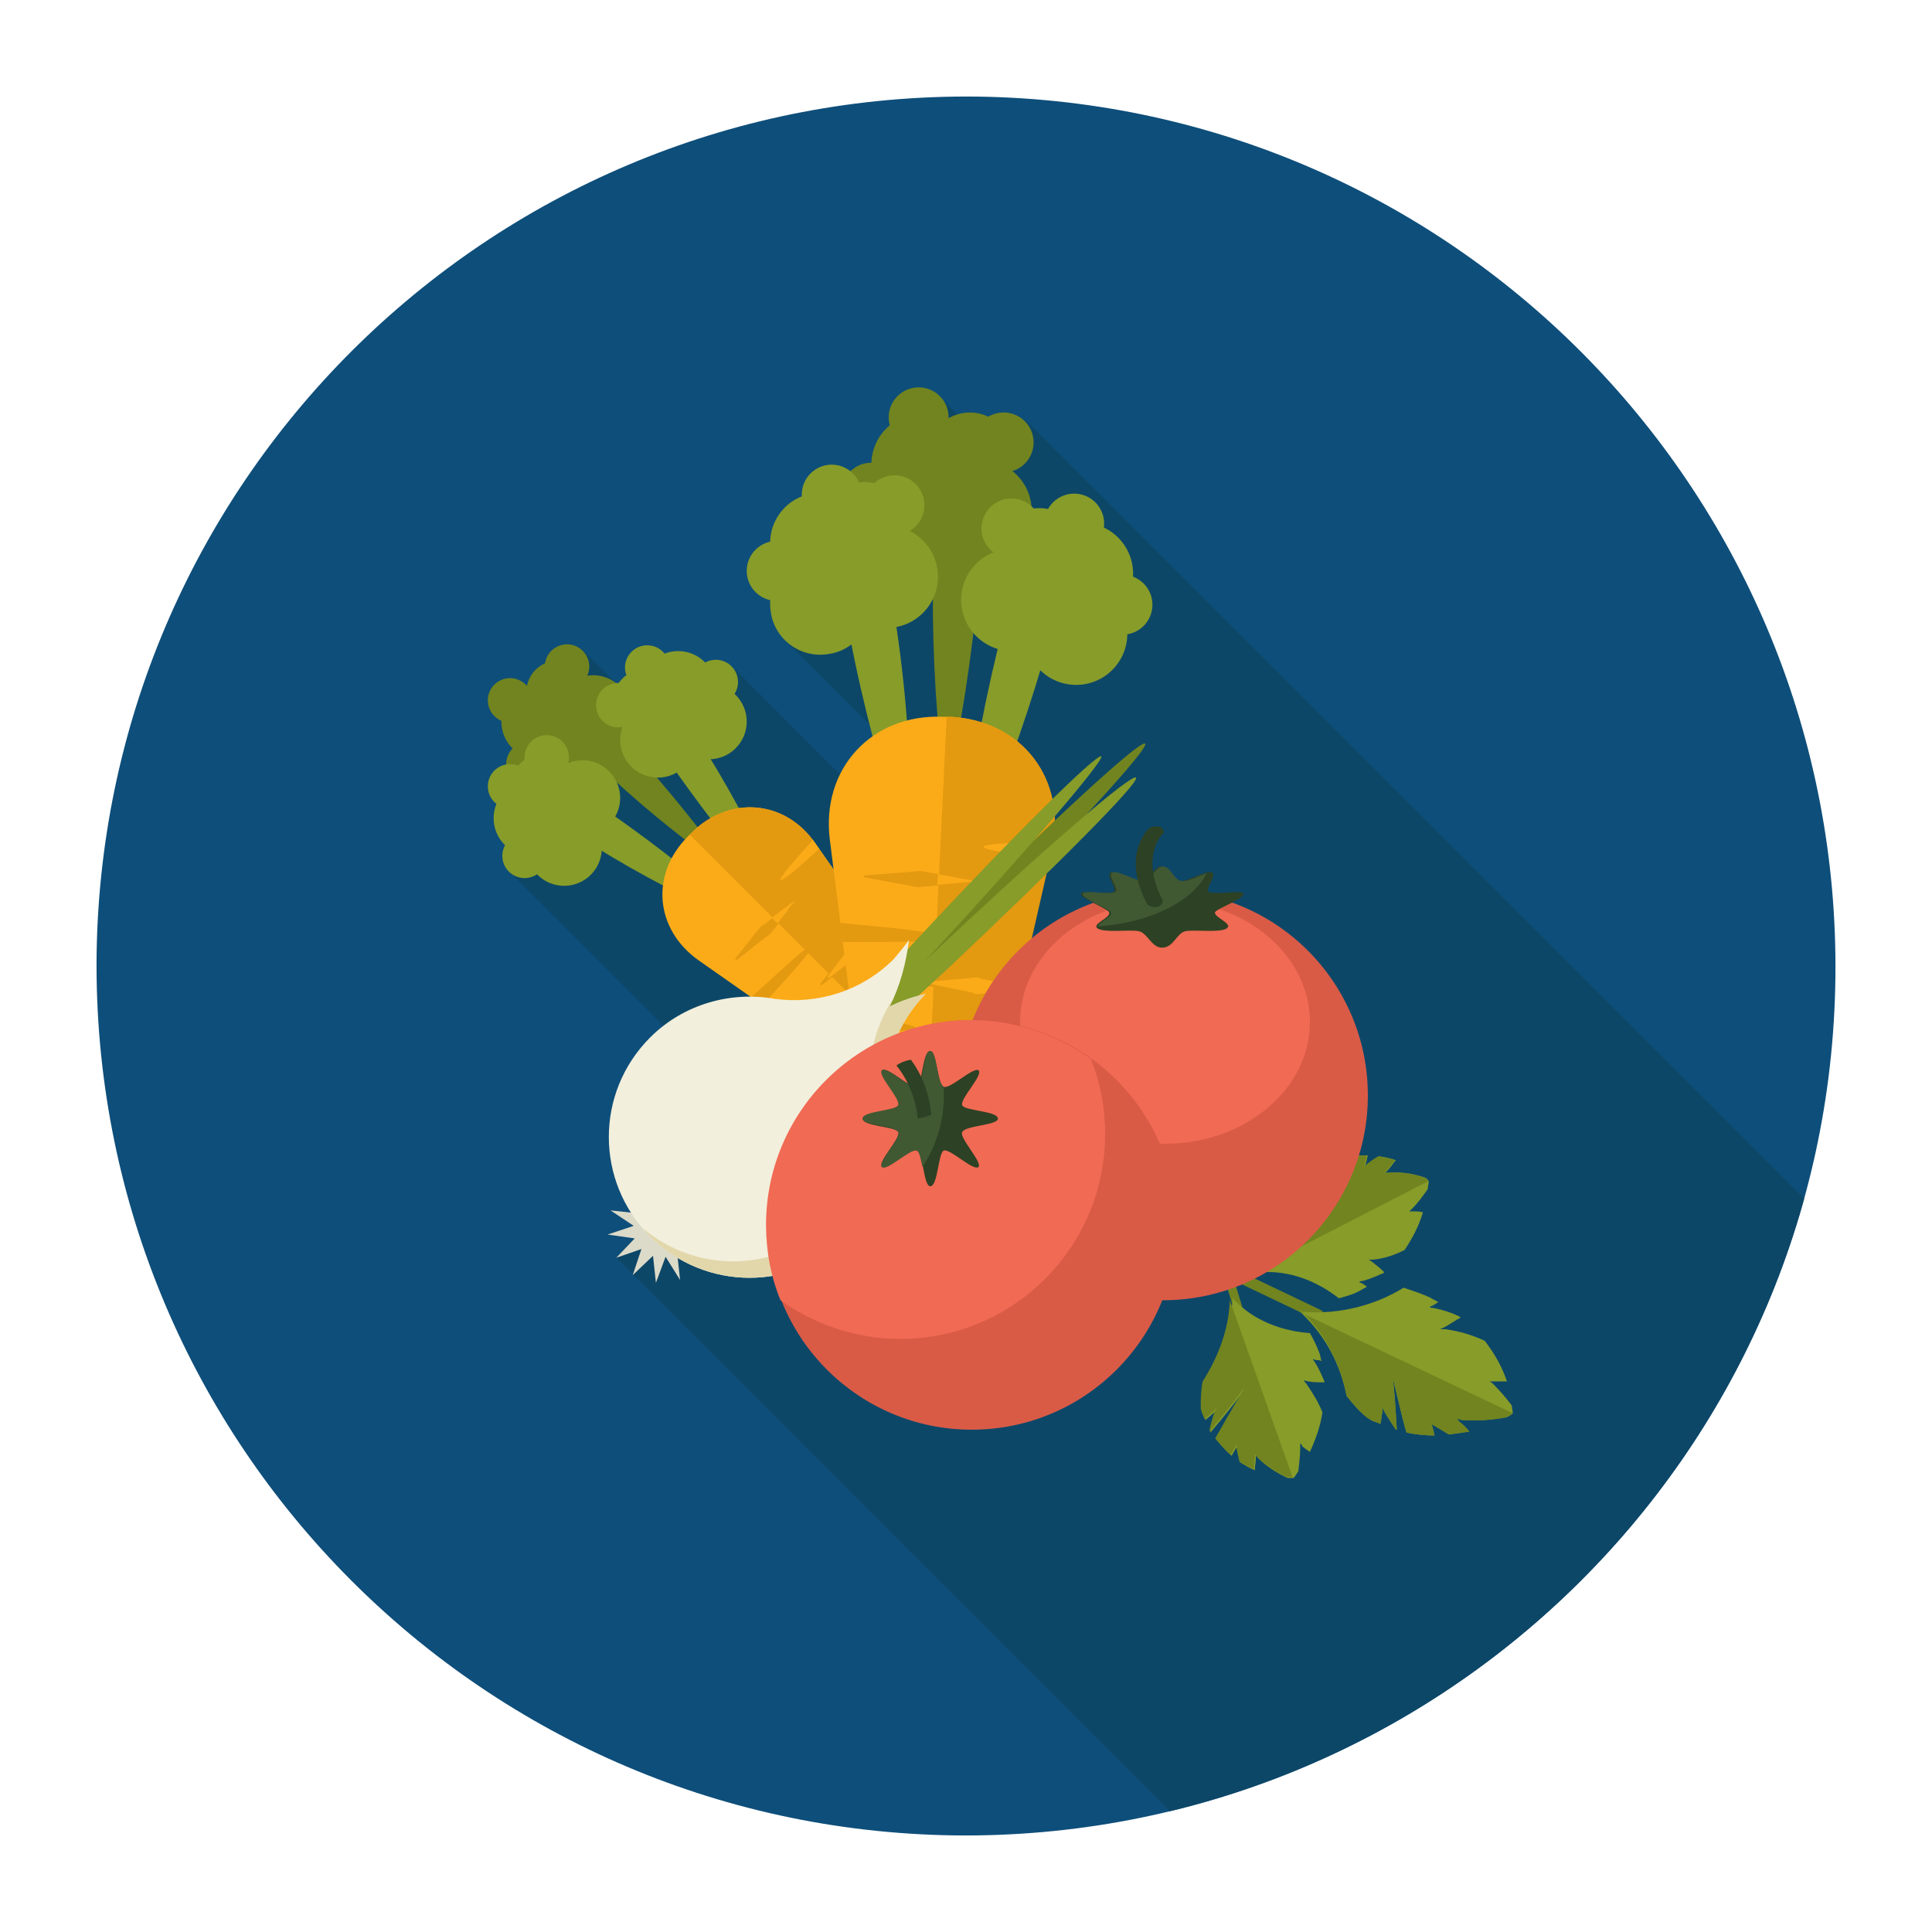 <?xml version="1.0" encoding="utf-8"?>
<!-- Generator: Adobe Illustrator 18.0.0, SVG Export Plug-In . SVG Version: 6.00 Build 0)  -->
<!DOCTYPE svg PUBLIC "-//W3C//DTD SVG 1.1//EN" "http://www.w3.org/Graphics/SVG/1.1/DTD/svg11.dtd">
<svg version="1.1" xmlns="http://www.w3.org/2000/svg" xmlns:xlink="http://www.w3.org/1999/xlink" x="0px" y="0px"
	 viewBox="0 0 200 200" enable-background="new 0 0 200 200" xml:space="preserve">
<g id="Lag_2">
</g>
<g id="Lag_1">
	<path fill="#0E4E7A" d="M190,101.2c0.6-49.7-39.1-90.5-88.8-91.2C51.5,9.4,10.7,49.1,10,98.8c-0.6,49.7,39.1,90.5,88.8,91.2
		C148.5,190.6,189.4,150.9,190,101.2z"/>
	<g>
		<defs>
			<path id="SVGID_1_" d="M190,101.2c0.6-49.7-39.1-90.5-88.8-91.2C51.5,9.4,10.7,49.1,10,98.8c-0.6,49.7,39.1,90.5,88.8,91.2
				C148.5,190.6,189.4,150.9,190,101.2z"/>
		</defs>
		<clipPath id="SVGID_2_">
			<use xlink:href="#SVGID_1_"  overflow="visible"/>
		</clipPath>
		<polygon clip-path="url(#SVGID_2_)" fill="#0D4768" points="106.2,43.5 192,129.3 188.7,169 129.3,195.7 63.8,130.2 77.4,114.9 
			53,90.5 76.1,69.3 96.4,89.6 98.2,83.2 81,66 		"/>
	</g>
	<polygon fill="#0D4768" points="97,40.8 100,43.8 95,45.6 	"/>
	<polygon fill="#0D4768" points="60.1,67.1 65.6,72.5 59.5,74 58.4,68.7 	"/>
	<g>
		<rect x="99.8" y="113.6" fill="#003C6E" width="0.1" height="1.9"/>
	</g>
	<g>
		<g>
			<g>
				<path fill="#71841F" d="M73.5,87.3c1.4,1.8,0.9,2.3-0.9,0.9c-4.3-3.2-8.4-6.7-12.2-10.5c-1.6-1.6-1.9-3.2-1.3-3.8
					c0,0,0,0,0.1-0.1c0.7-0.7,2.2-0.3,3.8,1.3C66.8,78.9,70.3,83.1,73.5,87.3z"/>
				<circle fill="#71841F" cx="54.7" cy="79.1" r="2.3"/>
				<circle fill="#71841F" cx="52.8" cy="72.5" r="2.3"/>
				<circle fill="#71841F" cx="58.7" cy="69" r="2.3"/>
				<circle fill="#71841F" cx="57.7" cy="71.6" r="3.2"/>
				<circle fill="#71841F" cx="58.5" cy="78.5" r="3.9"/>
				<circle fill="#71841F" cx="55.8" cy="74.7" r="3.9"/>
				<circle fill="#71841F" cx="61.4" cy="73.8" r="3.9"/>
			</g>
			<g>
				<path fill="#879C29" d="M74.9,93.3c1.7,1.5,1.3,2-0.7,1.1c-4.8-2.2-9.6-4.8-14.1-7.7c-1.9-1.2-2.6-2.7-2-3.5c0,0,0-0.1,0.1-0.1
					c0.5-0.8,2.1-0.8,4,0.4C66.6,86.5,70.9,89.8,74.9,93.3z"/>
				<circle fill="#879C29" cx="54.3" cy="88.6" r="2.3"/>
				<circle fill="#879C29" cx="52.8" cy="81.4" r="2.3"/>
				<circle fill="#879C29" cx="56.6" cy="78.4" r="2.3"/>
				<circle fill="#879C29" cx="56.2" cy="81.2" r="3.2"/>
				<circle fill="#879C29" cx="58.4" cy="87.8" r="3.9"/>
				<circle fill="#879C29" cx="55" cy="84.7" r="3.9"/>
				<circle fill="#879C29" cx="60.3" cy="82.6" r="3.9"/>
			</g>
			<g>
				<path fill="#879C29" d="M78.8,91.2c1.5,1.7,2,1.3,1.1-0.7c-2.2-4.8-4.8-9.6-7.7-14.1c-1.2-1.9-2.7-2.6-3.5-2c0,0-0.1,0-0.1,0.1
					c-0.8,0.5-0.8,2.1,0.4,4C72.1,82.9,75.3,87.2,78.8,91.2z"/>
				<circle fill="#879C29" cx="74.1" cy="70.6" r="2.3"/>
				<circle fill="#879C29" cx="67" cy="69.1" r="2.3"/>
				<circle fill="#879C29" cx="64" cy="73" r="2.3"/>
				<circle fill="#879C29" cx="66.7" cy="72.5" r="3.2"/>
				<circle fill="#879C29" cx="73.4" cy="74.7" r="3.9"/>
				<circle fill="#879C29" cx="70.2" cy="71.3" r="3.9"/>
				<circle fill="#879C29" cx="68.1" cy="76.6" r="3.9"/>
			</g>
			<g>
				<path fill="#FBAB18" d="M106.9,119.4c3.2,4.5,2,5.6-2.5,2.5L72.3,99.4c-4.5-3.2-5-8.9-1.1-12.8l0.4-0.4
					c3.9-3.9,9.7-3.4,12.8,1.1L106.9,119.4z"/>
				<path fill="#E39910" d="M71.6,86.2l-0.2,0.2l37.1,37.1c0.5-0.4,0-1.8-1.6-4.1L84.4,87.3C81.3,82.8,75.5,82.3,71.6,86.2z"/>
				<g>
					<defs>
						<path id="SVGID_3_" d="M106.9,119.4c3.2,4.5,2,5.6-2.5,2.5L72.3,99.4c-4.5-3.2-5-8.9-1.1-12.8l0.4-0.4
							c3.9-3.9,9.7-3.4,12.8,1.1L106.9,119.4z"/>
					</defs>
					<clipPath id="SVGID_4_">
						<use xlink:href="#SVGID_3_"  overflow="visible"/>
					</clipPath>
					<g clip-path="url(#SVGID_4_)">
						<path fill="#FBAB18" d="M84,88.6c-4,3.6-4.3,3.3-0.7-0.7l25.9-28.7c3.6-4,7.5-6.4,8.7-5.3l0.1,0.1c1.1,1.1-1.2,5-5.3,8.7
							L84,88.6z"/>
						<path fill="#FBAB18" d="M94.7,101.6c-4,3.6-4.4,3.3-0.7-0.7l25.9-28.7c3.6-4,7.5-6.4,8.7-5.3l0.1,0.1c1.1,1.1-1.2,5-5.3,8.7
							L94.7,101.6z"/>
						<path fill="#FBAB18" d="M100.7,108.6c-4,3.6-4.3,3.3-0.7-0.7l25.9-28.7c3.6-4,7.5-6.4,8.7-5.3l0.1,0.1c1.1,1.1-1.2,5-5.3,8.7
							L100.7,108.6z"/>
						<path fill="#E39910" d="M81.6,101.1c3.6-4,3.3-4.4-0.7-0.7l-28.7,25.9c-4,3.6-6.4,7.5-5.3,8.7l0.1,0.1c1.1,1.1,5-1.2,8.7-5.3
							L81.6,101.1z"/>
						<path fill="#E39910" d="M85,107.5c3.6-4,3.3-4.4-0.7-0.7l-28.7,25.9c-4,3.6-6.4,7.5-5.3,8.7l0.1,0.1c1.1,1.1,5-1.2,8.7-5.3
							L85,107.5z"/>
						<path fill="#E39910" d="M100.7,121.1c3.6-4,3.3-4.3-0.7-0.7l-28.7,25.9c-4,3.6-6.4,7.5-5.3,8.7l0.1,0.1c1.1,1.1,5-1.2,8.7-5.3
							L100.7,121.1z"/>
						<g>
							<path fill="#E39910" d="M82.1,93.7c0.3-0.4,0.2-0.5-0.2-0.2L79,95.8c-0.4,0.3-0.5,0.8-0.3,1.1l0,0c0.3,0.3,0.7,0.1,1.1-0.3
								L82.1,93.7z"/>
							<path fill="#E39910" d="M76.5,99.2c-0.4,0.3-0.5,0.2-0.2-0.2l2.3-2.9c0.3-0.4,0.8-0.5,1.1-0.3l0,0c0.3,0.3,0.1,0.7-0.3,1.1
								L76.5,99.2z"/>
						</g>
						<g>
							<path fill="#E39910" d="M90.8,96.3c0.3-0.4,0.2-0.5-0.2-0.2l-2.9,2.3c-0.4,0.3-0.5,0.8-0.3,1.1l0,0c0.3,0.3,0.7,0.1,1.1-0.3
								L90.8,96.3z"/>
							<path fill="#E39910" d="M85.3,101.8c-0.4,0.3-0.5,0.2-0.2-0.2l2.3-2.9c0.3-0.4,0.8-0.5,1.1-0.3l0,0c0.3,0.3,0.1,0.7-0.3,1.1
								L85.3,101.8z"/>
						</g>
						<g>
							<path fill="#FBAB18" d="M90.8,96.3c0.3-0.4,0.2-0.4-0.2-0.2l-2.6,2c-0.4,0.3-0.5,0.7-0.2,1l0,0c0.3,0.3,0.7,0.2,1-0.2
								L90.8,96.3z"/>
							<path fill="#FBAB18" d="M86,101.1c-0.4,0.3-0.4,0.2-0.2-0.2l2-2.6c0.3-0.4,0.7-0.5,1-0.2l0,0c0.3,0.3,0.2,0.7-0.2,1L86,101.1
								z"/>
						</g>
						<g>
							<path fill="#E39910" d="M94.4,109.4c0.3-0.4,0.2-0.5-0.2-0.2l-2.9,2.3c-0.4,0.3-0.5,0.8-0.3,1.1l0,0c0.3,0.3,0.7,0.1,1.1-0.3
								L94.4,109.4z"/>
							<path fill="#E39910" d="M88.9,114.9c-0.4,0.3-0.5,0.2-0.2-0.2l2.3-2.9c0.3-0.4,0.8-0.5,1.1-0.3l0,0c0.3,0.3,0.1,0.7-0.3,1.1
								L88.9,114.9z"/>
						</g>
						<g>
							<path fill="#E39910" d="M100.4,112.8c0.3-0.4,0.2-0.5-0.2-0.2l-2.9,2.3c-0.4,0.3-0.5,0.8-0.3,1.1l0,0
								c0.3,0.3,0.7,0.1,1.1-0.3L100.4,112.8z"/>
							<path fill="#E39910" d="M94.9,118.4c-0.4,0.3-0.5,0.2-0.2-0.2l2.3-2.9c0.3-0.4,0.8-0.5,1.1-0.3l0,0c0.3,0.3,0.1,0.7-0.3,1.1
								L94.9,118.4z"/>
						</g>
						<path fill="#FBAB18" d="M81.9,93.5l-2,1.5l0.6,0.6l1.5-2C82.4,93.3,82.3,93.2,81.9,93.5z"/>
					</g>
				</g>
			</g>
		</g>
		<g>
			<g>
				<path fill="#71841F" d="M99,77.1c-0.6,3-1.5,2.9-1.7-0.1c-0.7-7.1-0.9-14.4-0.6-21.6c0.2-3,1.4-4.8,2.7-4.7c0,0,0.1,0,0.1,0
					c1.3,0,2.3,1.9,2.2,5C101.2,62.9,100.3,70.1,99,77.1z"/>
				<circle fill="#71841F" cx="90.2" cy="51" r="3.1"/>
				<circle fill="#71841F" cx="95.1" cy="43.2" r="3.1"/>
				<circle fill="#71841F" cx="103.9" cy="45.8" r="3.1"/>
				<circle fill="#71841F" cx="100.4" cy="47.1" r="4.4"/>
				<circle fill="#71841F" cx="94.2" cy="54.2" r="5.3"/>
				<circle fill="#71841F" cx="95.5" cy="48.1" r="5.3"/>
				<circle fill="#71841F" cx="101.5" cy="52.9" r="5.3"/>
			</g>
			<g>
				<path fill="#879C29" d="M94.3,83.9c0.1,3-0.8,3.2-1.7,0.3c-2.1-6.8-3.9-13.9-5.1-21c-0.5-3,0.4-5,1.6-5.2c0,0,0.1,0,0.1,0
					c1.3-0.2,2.7,1.4,3.2,4.4C93.6,69.5,94.2,76.7,94.3,83.9z"/>
				<circle fill="#879C29" cx="80.4" cy="59.1" r="3.1"/>
				<circle fill="#879C29" cx="86.1" cy="51.2" r="3.1"/>
				<circle fill="#879C29" cx="92.6" cy="52.3" r="3.1"/>
				<circle fill="#879C29" cx="89.5" cy="54.3" r="4.4"/>
				<path fill="#879C29" d="M90.1,61.7c0.5,2.9-1.5,5.6-4.3,6c-2.9,0.5-5.6-1.5-6-4.3c-0.5-2.9,1.5-5.6,4.3-6
					C86.9,56.8,89.6,58.8,90.1,61.7z"/>
				<path fill="#879C29" d="M90.1,55.4c0.5,2.9-1.5,5.6-4.3,6c-2.9,0.5-5.6-1.5-6-4.3c-0.5-2.9,1.5-5.6,4.3-6
					C86.9,50.6,89.6,52.6,90.1,55.4z"/>
				<circle fill="#879C29" cx="91.8" cy="59.7" r="5.3"/>
			</g>
			<g>
				<path fill="#879C29" d="M99.9,85.9c-0.4,3,0.5,3.2,1.7,0.4c2.8-6.6,5.2-13.5,7.1-20.4c0.8-2.9,0.1-5-1.1-5.3c0,0-0.1,0-0.1,0
					c-1.2-0.3-2.8,1.1-3.6,4.1C102.1,71.7,100.7,78.8,99.9,85.9z"/>
				<circle fill="#879C29" cx="116.2" cy="62.6" r="3.1"/>
				<circle fill="#879C29" cx="111.2" cy="54.2" r="3.1"/>
				<circle fill="#879C29" cx="104.7" cy="54.7" r="3.1"/>
				<circle fill="#879C29" cx="107.6" cy="57" r="4.4"/>
				<circle fill="#879C29" cx="111.4" cy="65.6" r="5.3"/>
				<circle fill="#879C29" cx="112" cy="59.4" r="5.3"/>
				<circle fill="#879C29" cx="104.8" cy="62.1" r="5.3"/>
			</g>
			<g>
				<path fill="#FBAB18" d="M97.2,139.2c-1.6,7.2-3.7,7.1-4.7-0.2l-6.6-52.1c-0.9-7.3,4.3-13,11.7-12.7l0.8,0
					c7.4,0.4,12.1,6.5,10.4,13.7L97.2,139.2z"/>
				<path fill="#E39910" d="M98.4,74.2l-0.4,0l-3.4,70.3c0.9,0.1,1.8-1.7,2.6-5.3L108.9,88C110.5,80.7,105.8,74.6,98.4,74.2z"/>
				<g>
					<defs>
						<path id="SVGID_5_" d="M97.2,139.2c-1.6,7.2-3.7,7.1-4.7-0.2l-6.6-52.1c-0.9-7.3,4.3-13,11.7-12.7l0.8,0
							c7.4,0.4,12.1,6.5,10.4,13.7L97.2,139.2z"/>
					</defs>
					<clipPath id="SVGID_6_">
						<use xlink:href="#SVGID_5_"  overflow="visible"/>
					</clipPath>
					<g clip-path="url(#SVGID_6_)">
						<path fill="#FBAB18" d="M107.2,88.6c-7.2-0.7-7.2-1.3,0.1-1.4l51.8-0.2c7.3,0,13.2,1.7,13.1,3.9l0,0.2
							c-0.1,2.2-6.1,3.3-13.4,2.6L107.2,88.6z"/>
						<path fill="#FBAB18" d="M103.9,111.1c-7.2-0.7-7.2-1.3,0.1-1.4l51.8-0.2c7.3,0,13.2,1.7,13.1,3.9l0,0.2
							c-0.1,2.1-6.1,3.3-13.4,2.6L103.9,111.1z"/>
						<path fill="#FBAB18" d="M102.4,123.3c-7.2-0.7-7.2-1.3,0.1-1.4l51.8-0.2c7.3,0,13.2,1.7,13.1,3.9l0,0.2
							c-0.1,2.2-6.1,3.3-13.4,2.6L102.4,123.3z"/>
						<path fill="#E39910" d="M92.6,97.5c7.3,0,7.3-0.6,0.1-1.4L41.1,91c-7.2-0.7-13.3,0.4-13.4,2.6l0,0.2
							c-0.1,2.1,5.8,3.9,13.1,3.9L92.6,97.5z"/>
						<path fill="#E39910" d="M89.3,106.8c7.3,0,7.3-0.6,0.1-1.4l-51.6-5.2c-7.2-0.7-13.3,0.4-13.4,2.6l0,0.2
							c-0.1,2.1,5.8,3.9,13.1,3.9L89.3,106.8z"/>
						<path fill="#E39910" d="M89.9,134.6c7.3,0,7.3-0.6,0.1-1.4l-51.6-5.2c-7.2-0.7-13.3,0.4-13.4,2.6l0,0.2
							c-0.1,2.2,5.8,3.9,13.1,3.9L89.9,134.6z"/>
						<g>
							<path fill="#E39910" d="M100.4,91.4c0.7-0.1,0.7-0.2,0-0.3l-4.9-0.9c-0.7-0.1-1.3,0.2-1.3,0.7l0,0.1c0,0.5,0.5,0.9,1.2,0.8
								L100.4,91.4z"/>
							<path fill="#E39910" d="M89.9,90.9c-0.7-0.1-0.7-0.3,0-0.3l5-0.4c0.7-0.1,1.3,0.3,1.2,0.8l0,0.1c0,0.5-0.6,0.8-1.3,0.7
								L89.9,90.9z"/>
						</g>
						<g>
							<path fill="#E39910" d="M105.6,102.4c0.7-0.1,0.7-0.2,0-0.3l-4.9-0.9c-0.7-0.1-1.3,0.2-1.3,0.7l0,0.1c0,0.5,0.5,0.9,1.2,0.8
								L105.6,102.4z"/>
							<path fill="#E39910" d="M95.1,101.9c-0.7-0.1-0.7-0.3,0-0.3l5-0.4c0.7-0.1,1.3,0.3,1.2,0.8l0,0.1c0,0.5-0.6,0.8-1.3,0.7
								L95.1,101.9z"/>
						</g>
						<g>
							<path fill="#FBAB18" d="M105.7,102.4c0.6-0.1,0.6-0.2,0-0.3l-4.3-0.8c-0.6-0.1-1.1,0.2-1.1,0.7l0,0.1c0,0.5,0.5,0.9,1.1,0.8
								L105.7,102.4z"/>
							<path fill="#FBAB18" d="M96.5,101.9c-0.6-0.1-0.6-0.3,0-0.3l4.4-0.4c0.6-0.1,1.1,0.3,1.1,0.8l0,0.1c0,0.5-0.5,0.8-1.1,0.7
								L96.5,101.9z"/>
						</g>
						<g>
							<path fill="#E39910" d="M95.9,117.8c0.7-0.1,0.7-0.2,0-0.3l-4.9-0.9c-0.7-0.1-1.3,0.2-1.3,0.7l0,0.1c0,0.5,0.5,0.9,1.2,0.8
								L95.9,117.8z"/>
							<path fill="#E39910" d="M85.4,117.3c-0.7-0.1-0.7-0.3,0-0.3l5-0.4c0.7-0.1,1.3,0.3,1.2,0.8l0,0.1c0,0.5-0.6,0.8-1.3,0.7
								L85.4,117.3z"/>
						</g>
						<g>
							<path fill="#E39910" d="M97.9,126.9c0.7-0.1,0.7-0.2,0-0.3l-4.9-0.9c-0.7-0.1-1.3,0.2-1.3,0.7l0,0.1c0,0.5,0.5,0.9,1.2,0.8
								L97.9,126.9z"/>
							<path fill="#E39910" d="M87.4,126.4c-0.7-0.1-0.7-0.3,0-0.3l5-0.4c0.7-0.1,1.3,0.3,1.2,0.8l0,0.1c0,0.5-0.6,0.8-1.3,0.7
								L87.4,126.4z"/>
						</g>
						<path fill="#FBAB18" d="M100.4,91.1l-3.3-0.6L97,91.6l3.3-0.3C101.1,91.3,101.1,91.2,100.4,91.1z"/>
					</g>
				</g>
			</g>
		</g>
		<g>
			<polygon fill="#DCDAC8" points="72.5,131.2 70.1,129.7 70.4,132.5 68.9,130.1 67.9,132.8 67.6,130 65.5,132 66.4,129.3 
				63.8,130.2 65.7,128.2 62.9,127.8 65.6,126.9 63.2,125.3 66,125.6 64.5,123.2 67,124.7 66.7,121.9 68.2,124.2 69.2,121.6 
				69.5,124.4 71.5,122.4 70.6,125.1 73.3,124.2 71.3,126.2 74.2,126.6 71.5,127.5 73.9,129.1 71.1,128.8 			"/>
			
				<ellipse transform="matrix(0.707 0.707 -0.707 0.707 97.691 -40.737)" fill="#71841F" cx="98" cy="97.6" rx="1.2" ry="29.1"/>
			<path fill="#879C29" d="M96.2,99c-10.3,11.1-19,19.7-19.5,19.4c-0.5-0.4,7.5-9.7,17.8-20.7c10.3-11.1,19-19.7,19.5-19.4
				C114.4,78.6,106.5,87.9,96.2,99z"/>
			<path fill="#879C29" d="M98.3,100.1c-11.1,10.3-20.3,18.3-20.7,17.8c-0.4-0.5,8.3-9.2,19.3-19.5C107.9,88,117.2,80,117.6,80.5
				C118,81,109.3,89.7,98.3,100.1z"/>
			<path fill="#F2EFDC" d="M91.8,115.1c-0.6-4.3,0.7-8.8,4-12.2c-1.3,0.3-2.5,0.7-3.7,1.3c1.1-2.2,1.7-4.5,2-6.9
				c-0.5,0.7-1,1.3-1.6,2c-3.3,3.3-7.9,4.7-12.3,4.1c-4.5-0.8-9.4,0.5-12.9,4c-5.7,5.7-5.7,14.9,0,20.6c5.7,5.7,14.9,5.7,20.6,0
				C91.3,124.6,92.6,119.7,91.8,115.1z"/>
			<g>
				<path fill="#E2D7AB" d="M91.8,115.1c-0.6-4.3,0.7-8.8,4-12.2c-1.3,0.3-2.5,0.7-3.7,1.3c0.1-0.3,0.3-0.6,0.4-0.9
					c-2,3-2.8,6.6-2.3,10.1c0.8,4.5-0.5,9.4-4,12.9c-5.4,5.4-14,5.7-19.7,0.8c0.3,0.3,0.5,0.6,0.8,0.9c5.7,5.7,14.9,5.7,20.6,0
					C91.3,124.6,92.6,119.7,91.8,115.1z"/>
			</g>
		</g>
		<g>
			<path fill="#71841F" d="M118.6,128.2c-0.3-0.1-0.4-0.5-0.3-0.8l0,0c0.1-0.3,0.5-0.4,0.8-0.2l17.6,8.4c0.3,0.1,0.4,0.5,0.3,0.8
				l0,0c-0.1,0.3-0.5,0.4-0.8,0.2L118.6,128.2z"/>
			<path fill="#879C29" d="M139.4,144.5c0.7,0.9,1.4,1.7,2.2,2.3c0.2,0.1,0.3,0.2,0.5,0.3c0.3,0.1,0.6,0.2,0.8,0.3
				c0.1-0.4,0.1-0.8,0.2-1.2c0-0.2,0-0.3,0-0.5c0.1,0.1,0.1,0.3,0.2,0.4c0.4,0.7,0.8,1.3,1.2,1.9c0,0,0.1,0,0.1,0
				c-0.1-1.6-0.2-3.4-0.4-5.3c0-0.2-0.1-0.5-0.1-0.7c0,0.2,0.1,0.4,0.1,0.7c0.5,2,0.9,3.9,1.4,5.6c1,0.2,2,0.3,2.9,0.3
				c-0.1-0.3-0.1-0.6-0.2-0.8c0-0.2-0.1-0.3-0.2-0.5c0.1,0.1,0.2,0.2,0.4,0.3c0.5,0.3,1,0.6,1.5,0.9c0.7-0.1,1.4-0.2,2.1-0.3
				c-0.3-0.4-0.6-0.7-1-1c-0.1-0.1-0.2-0.2-0.3-0.3c0.2,0,0.3,0,0.5,0.1c1.6,0.1,3.2,0,4.7-0.3c0.2-0.1,0.4-0.2,0.6-0.4
				c0-0.3-0.1-0.6-0.1-0.8c-0.6-0.8-1.2-1.5-1.9-2.2c-0.1-0.1-0.2-0.2-0.4-0.3c0.2,0,0.3,0,0.5,0c0.4,0,0.8,0,1.3,0
				c-0.5-1.5-1.3-2.9-2.3-4.2c-1.3-0.6-2.6-1-4.1-1.2c-0.2,0-0.3,0-0.5,0c0.1-0.1,0.3-0.1,0.4-0.2c0.6-0.3,1.1-0.7,1.7-1
				c0,0-0.1-0.1-0.1-0.1c-0.8-0.4-1.7-0.7-2.7-0.9c-0.1,0-0.3,0-0.4-0.1c0.1-0.1,0.3-0.1,0.4-0.2c0.2-0.1,0.3-0.2,0.5-0.3
				c-0.3-0.2-0.6-0.3-0.9-0.5c-0.9-0.4-1.8-0.7-2.7-1c-2.9,1.8-6.6,2.8-10.4,2.5c-0.2,0-0.3-0.1-0.4-0.1c0.1,0.1,0.2,0.2,0.3,0.3
				C137.3,138.4,138.8,141.4,139.4,144.5z"/>
			<path fill="#71841F" d="M135,136c2.4,2.4,3.8,5.5,4.4,8.5c0.7,0.9,1.4,1.7,2.2,2.3c0.2,0.1,0.3,0.2,0.5,0.3
				c0.3,0.1,0.6,0.2,0.8,0.3c0.1-0.4,0.1-0.8,0.2-1.2c0-0.2,0-0.3,0-0.5c0.1,0.1,0.1,0.3,0.2,0.4c0.4,0.7,0.8,1.3,1.2,1.9
				c0,0,0.1,0,0.1,0c-0.1-1.6-0.2-3.4-0.4-5.3c0-0.2-0.1-0.5-0.1-0.7c0,0.2,0.1,0.4,0.1,0.7c0.5,2,0.9,3.9,1.4,5.6
				c1,0.2,2,0.3,2.9,0.3c-0.1-0.3-0.1-0.6-0.2-0.8c0-0.2-0.1-0.3-0.2-0.5c0.1,0.1,0.2,0.2,0.4,0.3c0.5,0.3,1,0.6,1.5,0.9
				c0.7-0.1,1.4-0.2,2.1-0.3c-0.3-0.4-0.6-0.7-1-1c-0.1-0.1-0.2-0.2-0.3-0.3c0.2,0,0.3,0,0.5,0.1c1.6,0.1,3.2,0,4.7-0.3
				c0.2-0.1,0.4-0.2,0.6-0.4l-22.1-10.5C134.8,135.8,134.9,135.9,135,136z"/>
			<g>
				<path fill="#71841F" d="M129.1,138.7c0.2-0.1,0.3-0.4,0.3-0.8l-1.9-6.2l-1.1-0.5l2.2,7.2C128.6,138.6,128.8,138.8,129.1,138.7z"
					/>
				<path fill="#879C29" d="M124.6,143.1c-0.2,1-0.2,1.9-0.2,2.8c0,0.1,0.1,0.3,0.1,0.4c0.1,0.2,0.2,0.5,0.3,0.7
					c0.3-0.3,0.6-0.5,0.9-0.8c0.1-0.1,0.2-0.2,0.3-0.3c0,0.1-0.1,0.3-0.2,0.4c-0.2,0.7-0.4,1.3-0.5,1.9c0,0,0,0,0,0.1
					c1-1.2,2.1-2.5,3.2-4c0.1-0.2,0.3-0.4,0.4-0.5c-0.1,0.2-0.2,0.4-0.3,0.5c-1,1.7-1.9,3.3-2.7,4.7c0.5,0.6,1,1.2,1.6,1.7
					c0.1-0.2,0.3-0.5,0.4-0.7c0.1-0.1,0.1-0.3,0.2-0.4c0,0.1,0,0.3,0,0.4c0.1,0.5,0.2,1,0.3,1.4c0.5,0.3,1,0.6,1.5,0.8
					c0-0.4,0.1-0.8,0.1-1.2c0-0.1,0-0.3,0-0.4c0.1,0.1,0.1,0.2,0.2,0.3c0.9,0.9,2,1.6,3.1,2.1c0.2,0,0.4,0,0.6,0
					c0.2-0.2,0.3-0.4,0.5-0.7c0.1-0.8,0.2-1.7,0.2-2.5c0-0.1,0-0.3,0-0.4c0.1,0.1,0.2,0.2,0.2,0.3c0.2,0.2,0.5,0.4,0.8,0.6
					c0.6-1.3,1.1-2.7,1.3-4.1c-0.4-1-1-2-1.7-3c-0.1-0.1-0.2-0.2-0.2-0.3c0.1,0,0.3,0.1,0.4,0.1c0.6,0.1,1.1,0.1,1.7,0.1
					c0,0,0-0.1,0-0.1c-0.3-0.7-0.6-1.4-1-2c-0.1-0.1-0.1-0.2-0.2-0.3c0.1,0,0.3,0.1,0.4,0.1c0.2,0,0.3,0,0.5,0.1
					c-0.1-0.3-0.1-0.5-0.2-0.8c-0.3-0.8-0.6-1.4-1-2.1c-2.9-0.2-5.8-1.3-7.8-3.4c-0.1-0.1-0.1-0.2-0.2-0.3c0,0.1,0,0.3,0,0.4
					C127.2,137.7,126.2,140.6,124.6,143.1z"/>
				<path fill="#71841F" d="M127.3,134.7c-0.1,2.9-1.2,5.8-2.8,8.3c-0.2,1-0.2,1.9-0.2,2.8c0,0.1,0.1,0.3,0.1,0.4
					c0.1,0.2,0.2,0.5,0.3,0.7c0.3-0.3,0.6-0.5,0.9-0.8c0.1-0.1,0.2-0.2,0.3-0.3c0,0.1-0.1,0.3-0.2,0.4c-0.2,0.7-0.4,1.3-0.5,1.9
					c0,0,0,0,0,0.1c1-1.2,2.1-2.5,3.2-4c0.1-0.2,0.3-0.4,0.4-0.5c-0.1,0.2-0.2,0.4-0.3,0.5c-1,1.7-1.9,3.3-2.7,4.7
					c0.5,0.6,1,1.2,1.6,1.7c0.1-0.2,0.3-0.5,0.4-0.7c0.1-0.1,0.1-0.3,0.2-0.4c0,0.1,0,0.3,0,0.4c0.1,0.5,0.2,1,0.3,1.4
					c0.5,0.3,1,0.6,1.5,0.8c0-0.4,0.1-0.8,0.1-1.2c0-0.1,0-0.3,0-0.4c0.1,0.1,0.1,0.2,0.2,0.3c0.9,0.9,2,1.6,3.1,2.1
					c0.2,0,0.4,0,0.6,0l-6.6-18.6C127.3,134.5,127.3,134.6,127.3,134.7z"/>
			</g>
			<g>
				<path fill="#71841F" d="M129,132.8l4.9-2.8c0.3-0.2,0.4-0.5,0.3-0.7c-0.1-0.2-0.4-0.3-0.7-0.1l-5.5,3.2L129,132.8z"/>
				<path fill="#879C29" d="M134.1,123.1c0.6-0.8,1.2-1.5,1.8-2.1c0.1-0.1,0.3-0.2,0.4-0.2c0.2-0.1,0.5-0.2,0.7-0.3
					c0,0.4,0.1,0.8,0.1,1.2c0,0.2,0,0.3,0,0.5c0.1-0.1,0.1-0.3,0.2-0.4c0.3-0.6,0.7-1.2,1-1.7c0,0,0,0,0.1,0c-0.1,1.6-0.3,3.2-0.5,5
					c0,0.2-0.1,0.4-0.1,0.6c0-0.2,0.1-0.4,0.1-0.6c0.4-1.9,0.9-3.7,1.4-5.3c0.8-0.2,1.6-0.2,2.3-0.2c-0.1,0.3-0.1,0.5-0.2,0.8
					c0,0.1-0.1,0.3-0.1,0.4c0.1-0.1,0.2-0.2,0.3-0.3c0.4-0.3,0.8-0.6,1.2-0.8c0.6,0.1,1.1,0.2,1.7,0.4c-0.3,0.3-0.5,0.7-0.8,1
					c-0.1,0.1-0.2,0.2-0.3,0.3c0.1,0,0.2,0,0.4,0c1.3-0.1,2.5,0.1,3.7,0.5c0.2,0.1,0.3,0.2,0.4,0.4c0,0.3-0.1,0.5-0.1,0.8
					c-0.5,0.7-1,1.4-1.6,2c-0.1,0.1-0.2,0.2-0.3,0.3c0.1,0,0.2,0,0.4,0c0.3,0,0.7,0,1,0.1c-0.4,1.4-1.1,2.7-1.9,3.9
					c-1,0.5-2.1,0.9-3.3,1c-0.1,0-0.2,0-0.4,0c0.1,0.1,0.2,0.1,0.3,0.2c0.4,0.3,0.9,0.7,1.3,1.1c0,0-0.1,0.1-0.1,0.1
					c-0.7,0.3-1.4,0.6-2.1,0.8c-0.1,0-0.2,0-0.4,0.1c0.1,0.1,0.2,0.1,0.4,0.2c0.1,0.1,0.3,0.2,0.4,0.3c-0.2,0.1-0.5,0.3-0.7,0.4
					c-0.7,0.4-1.5,0.6-2.2,0.8c-2.3-1.8-5.1-2.9-8.1-2.7c-0.1,0-0.2,0-0.4,0c0.1-0.1,0.2-0.2,0.3-0.3
					C132.2,128.8,133.5,126,134.1,123.1z"/>
				<path fill="#71841F" d="M130.2,131c2-2.2,3.2-5.1,3.8-7.9c0.6-0.8,1.2-1.5,1.8-2.1c0.1-0.1,0.3-0.2,0.4-0.2
					c0.2-0.1,0.5-0.2,0.7-0.3c0,0.4,0.1,0.8,0.1,1.2c0,0.2,0,0.3,0,0.5c0.1-0.1,0.1-0.3,0.2-0.4c0.3-0.6,0.7-1.2,1-1.7
					c0,0,0,0,0.1,0c-0.1,1.6-0.3,3.2-0.5,5c0,0.2-0.1,0.4-0.1,0.6c0-0.2,0.1-0.4,0.1-0.6c0.4-1.9,0.9-3.7,1.4-5.3
					c0.8-0.2,1.6-0.2,2.3-0.2c-0.1,0.3-0.1,0.5-0.2,0.8c0,0.1-0.1,0.3-0.1,0.4c0.1-0.1,0.2-0.2,0.3-0.3c0.4-0.3,0.8-0.6,1.2-0.8
					c0.6,0.1,1.1,0.2,1.7,0.4c-0.3,0.3-0.5,0.7-0.8,1c-0.1,0.1-0.2,0.2-0.3,0.3c0.1,0,0.2,0,0.4,0c1.3-0.1,2.5,0.1,3.7,0.5
					c0.2,0.1,0.3,0.2,0.4,0.4l-17.9,9.2C130.1,131.2,130.2,131.1,130.2,131z"/>
			</g>
		</g>
		<g>
			<circle fill="#D95B46" cx="120.4" cy="113.4" r="21.2"/>
			<ellipse fill="#F16A54" cx="120.6" cy="105.8" rx="15" ry="12.6"/>
			<circle fill="#D95B46" cx="100.6" cy="126.8" r="21.2"/>
			<path fill="#F16A54" d="M79.3,126.8c0,2.7,0.5,5.4,1.5,7.8c3.5,2.5,7.8,4,12.4,4c11.7,0,21.2-9.5,21.2-21.2
				c0-2.7-0.5-5.4-1.5-7.8c-3.5-2.5-7.8-4-12.4-4C88.8,105.6,79.3,115.1,79.3,126.8z"/>
			<g>
				<path fill="#2D4124" d="M103.3,115.8c0,0.7-3.4,0.7-3.7,1.4c-0.3,0.6,2.1,3.1,1.7,3.6c-0.5,0.5-2.9-1.9-3.6-1.7
					c-0.6,0.3-0.6,3.7-1.4,3.7c-0.7,0-0.7-3.4-1.4-3.7c-0.6-0.3-3.1,2.1-3.6,1.7c-0.5-0.5,1.9-2.9,1.7-3.6c-0.3-0.6-3.7-0.6-3.7-1.4
					c0-0.7,3.4-0.7,3.7-1.4c0.3-0.6-2.1-3.1-1.7-3.6c0.5-0.5,2.9,1.9,3.6,1.7c0.6-0.3,0.6-3.7,1.4-3.7c0.7,0,0.7,3.4,1.4,3.7
					c0.6,0.3,3.1-2.1,3.6-1.7c0.5,0.5-1.9,2.9-1.7,3.6C99.8,115,103.3,115,103.3,115.8z"/>
				<path fill="#405933" d="M96.3,108.8c-0.7,0-0.7,3.4-1.4,3.7c-0.6,0.3-3.1-2.1-3.6-1.7c-0.5,0.5,1.9,2.9,1.7,3.6
					c-0.3,0.6-3.7,0.6-3.7,1.4c0,0.7,3.4,0.7,3.7,1.4c0.3,0.6-2.1,3.1-1.7,3.6c0.5,0.5,2.9-1.9,3.6-1.7c0.3,0.1,0.4,0.9,0.6,1.7
					c1.3-2,2.2-4.5,2.2-7.3c0-0.3,0-0.6,0-0.9h0C97,112.2,97,108.8,96.3,108.8z"/>
				<path fill="#2D4124" d="M94.3,109.7c-0.6,0.1-1.1,0.3-1.5,0.6c1.2,1.5,2,3.4,2.2,5.5c0.5-0.1,1-0.2,1.4-0.4
					C96.2,113.1,95.4,111.2,94.3,109.7z"/>
			</g>
			<path fill="#2D4124" d="M128.7,92.5c0.2,0.5-2.6,1.5-2.9,1.9c-0.3,0.5,1.9,1.2,1.2,1.7c-0.7,0.5-3.4,0.1-4.3,0.3
				c-0.9,0.2-1.2,1.7-2.4,1.7c-1.1,0-1.5-1.5-2.4-1.7c-0.9-0.2-3.6,0.2-4.3-0.3c-0.6-0.5,1.5-1.1,1.2-1.7c-0.3-0.4-3.1-1.5-2.9-1.9
				c0.2-0.4,3,0.2,3.4-0.2c0.4-0.3-0.9-1.8-0.3-2c0.6-0.1,2.5,1.1,3.3,0.9c0.8-0.1,1.1-1.5,1.9-1.5c0.8,0,1.2,1.4,1.9,1.5
				c0.8,0.1,2.7-1.1,3.3-0.9c0.7,0.2-0.7,1.7-0.3,2C125.7,92.7,128.5,92.1,128.7,92.5z"/>
			<path fill="#405933" d="M124.9,90.4c-0.8,0.3-2,0.9-2.6,0.8c-0.8-0.1-1.1-1.5-1.9-1.5c-0.8,0-1.2,1.4-1.9,1.5
				c-0.8,0.1-2.7-1.1-3.3-0.9c-0.7,0.2,0.7,1.7,0.3,2c-0.4,0.4-3.2-0.2-3.4,0.2c-0.2,0.5,2.6,1.5,2.9,1.9c0.3,0.5-1.4,1.1-1.3,1.5
				C119.1,95.5,123.5,93.3,124.9,90.4z"/>
			<g>
				<path fill="#2D4124" d="M119.5,93.9c-0.4,0-0.7-0.2-0.8-0.4c-2.6-5,0.1-7.6,0.2-7.7c0.3-0.3,0.8-0.3,1.2-0.2
					c0.4,0.2,0.5,0.6,0.2,0.8c-0.1,0.1-2.2,2.3,0,6.7c0.2,0.3-0.1,0.7-0.5,0.8C119.6,93.9,119.5,93.9,119.5,93.9L119.5,93.9z"/>
			</g>
		</g>
	</g>
</g>
</svg>
